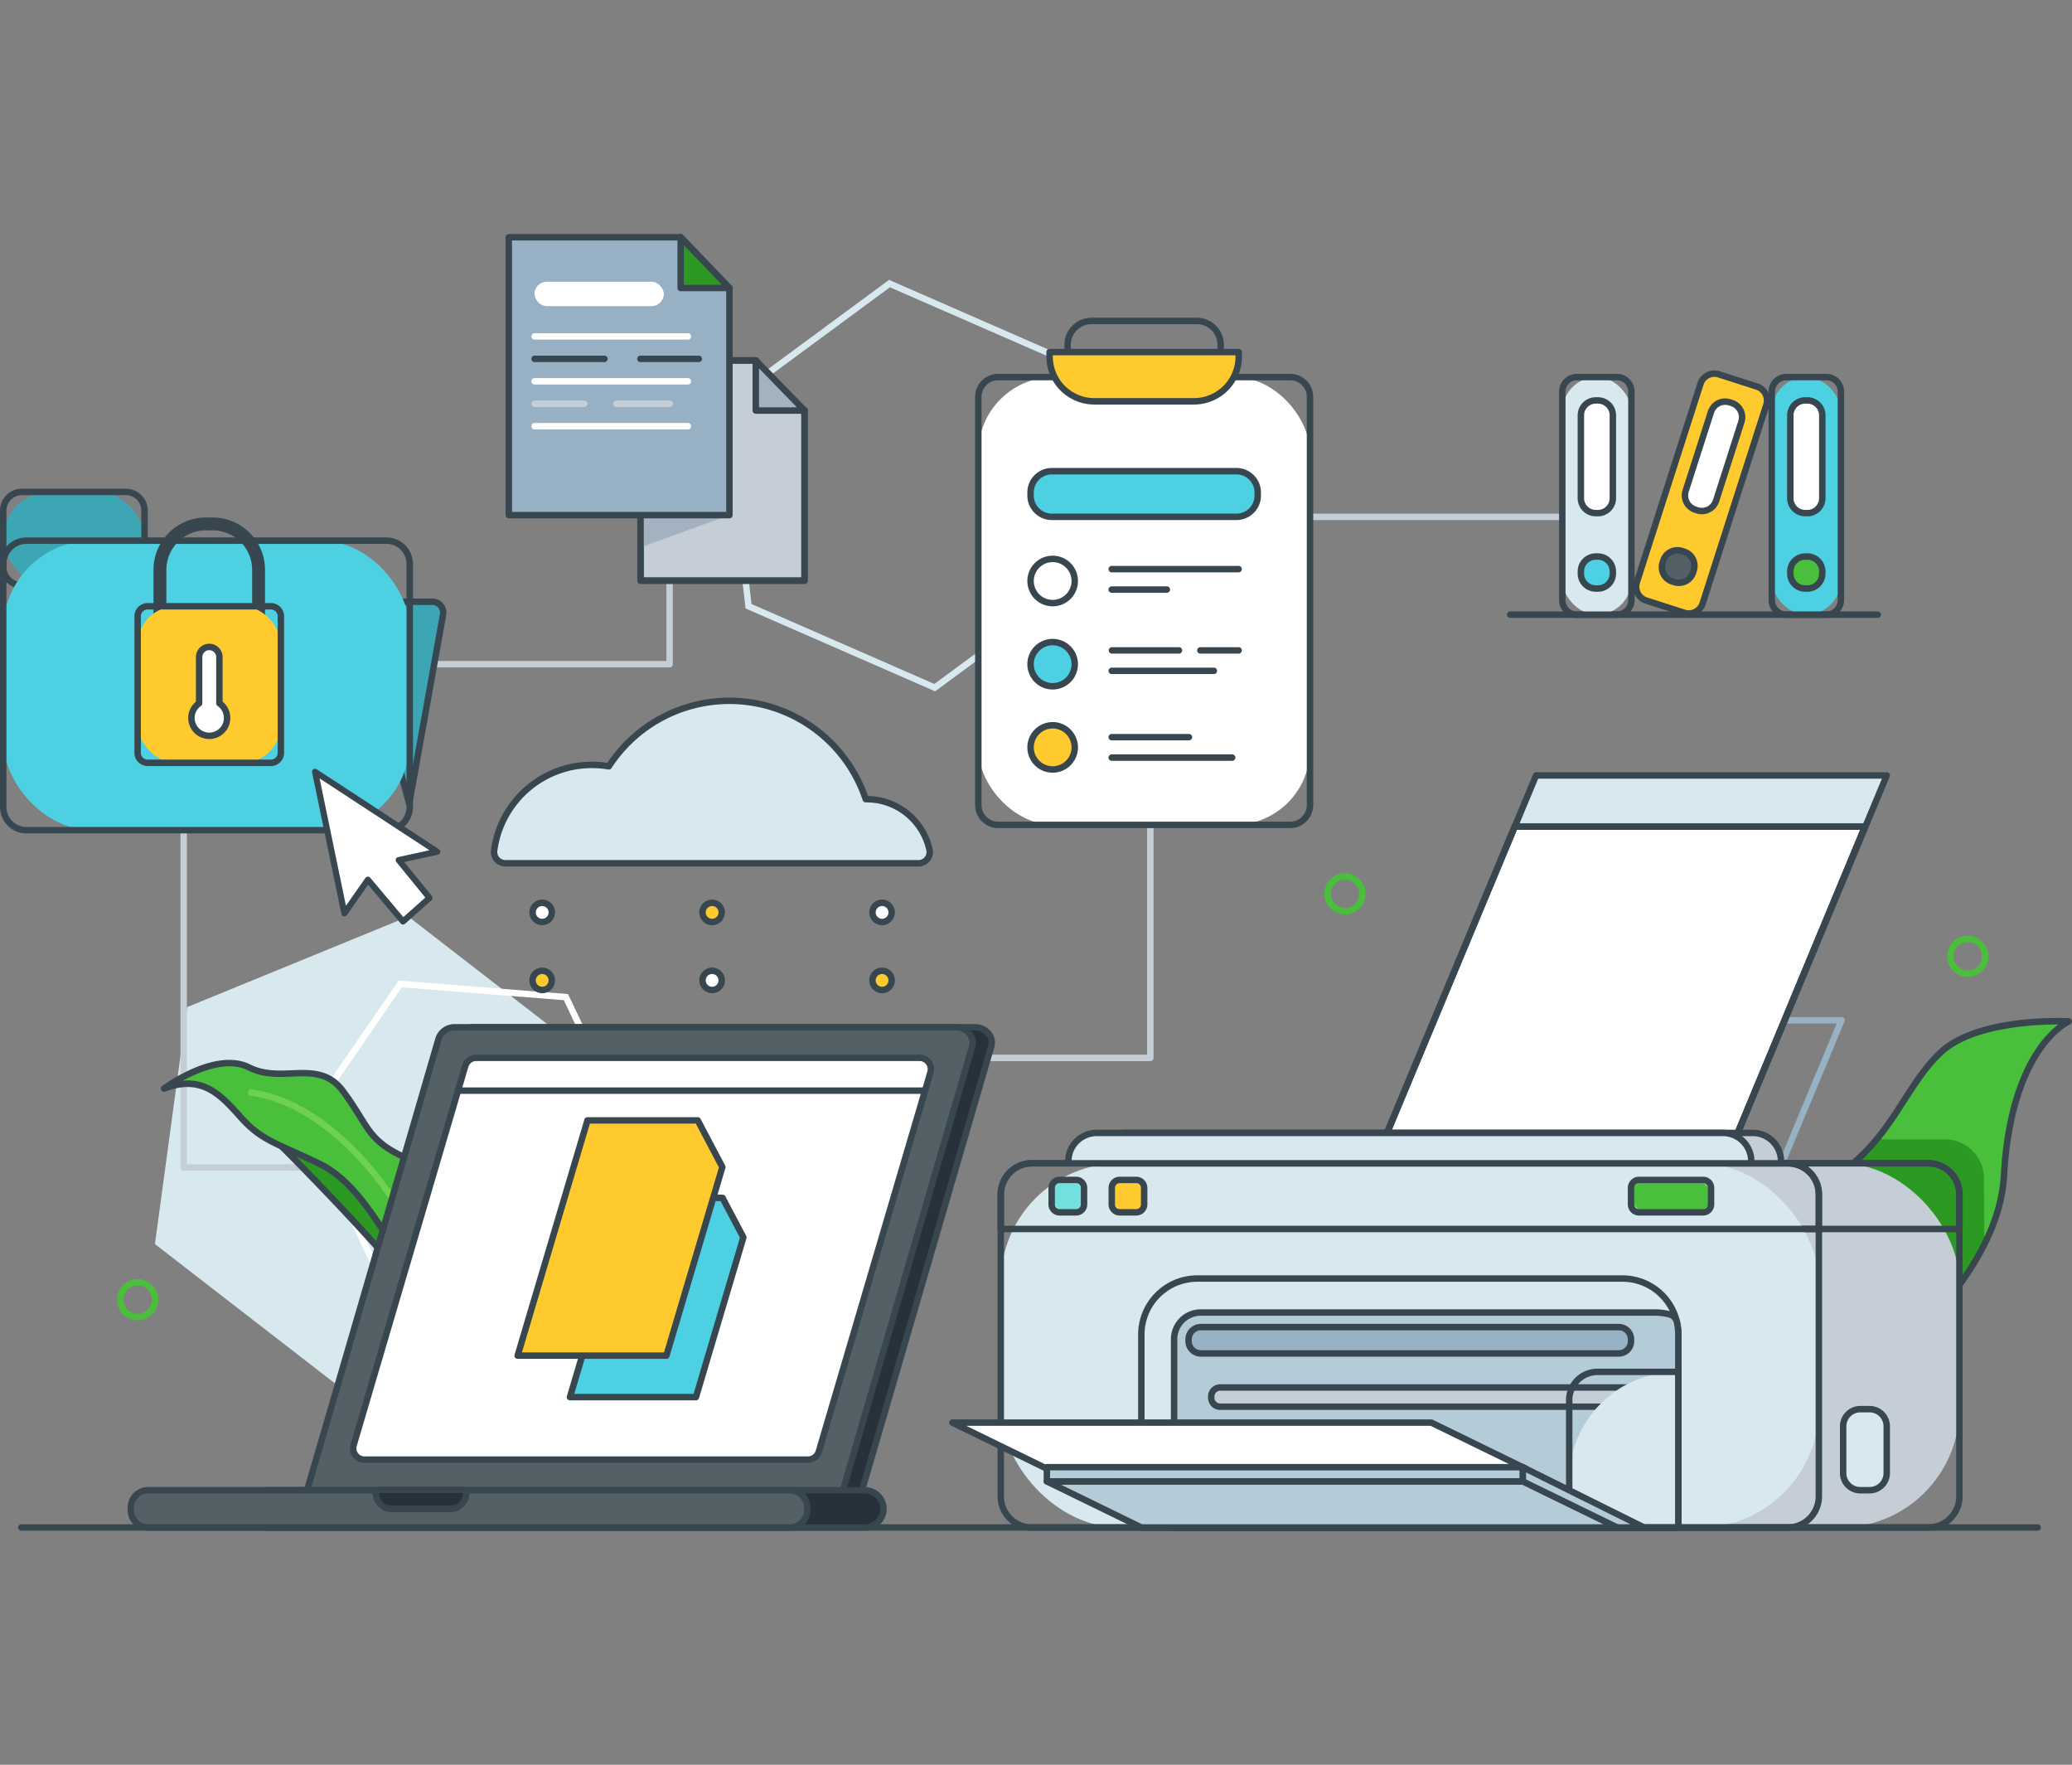 <svg xmlns="http://www.w3.org/2000/svg" xmlns:xlink="http://www.w3.org/1999/xlink" width="505" height="430" viewBox="0 0 505 430">
  <rect x="0" y="0" width="505" height="430" fill="#808080" stroke="none"/>
  <defs>
    <clipPath id="clip-path">
      <rect id="Rectángulo_303615" data-name="Rectángulo 303615" width="505" height="430" transform="translate(810 4896)" fill="none" stroke="#707070" stroke-width="1"/>
    </clipPath>
  </defs>
  <g id="Grupo_215614" data-name="Grupo 215614" transform="translate(-810 -5030.501)">
    <g id="Enmascarar_grupo_75" data-name="Enmascarar grupo 75" transform="translate(0 134.501)" clip-path="url(#clip-path)">
      <g id="Grupo_210885" data-name="Grupo 210885" transform="translate(916 1693.03)">
        <g id="Grupo_210884" data-name="Grupo 210884" transform="translate(-106 3260)">
          <g id="Grupo_210764" data-name="Grupo 210764" transform="translate(99.085 83.664)">
            <path id="Trazado_222674" data-name="Trazado 222674" d="M727.461,552.4H664.127a.785.785,0,1,1,0-1.569h62.55V531.26a.785.785,0,1,1,1.569,0v20.359A.785.785,0,0,1,727.461,552.4Z" transform="translate(-663.342 -530.475)" fill="#c5ced6"/>
          </g>
          <g id="Grupo_210766" data-name="Grupo 210766" transform="translate(37.765 166.293)">
            <path id="Trazado_222675" data-name="Trazado 222675" d="M536.678,882.1,490.6,846.451l-53.91,22.077-7.836,57.726L474.932,961.9l53.91-22.077Z" transform="translate(-428.858 -846.451)" fill="#d8e8ef"/>
            <g id="Grupo_210765" data-name="Grupo 210765" transform="translate(35.909 15.606)">
              <path id="Trazado_222676" data-name="Trazado 222676" d="M625.254,980.91l-41.282-3.281-17.8-37.392,23.483-34.111,41.282,3.281,17.8,37.392ZM585,976.136l39.476,3.138,22.455-32.618L629.91,910.9l-39.476-3.138L567.979,940.38Z" transform="translate(-566.173 -906.126)" fill="#fff"/>
            </g>
          </g>
          <g id="Grupo_210767" data-name="Grupo 210767" transform="translate(176.086 11.167)">
            <path id="Trazado_222677" data-name="Trazado 222677" d="M1009.628,353.5l-46.22-20.2-5.615-50.128,40.6-29.926,46.22,20.2.051.45,5.564,49.678-.364.269Zm-44.761-21.276,44.559,19.476,39.147-28.852-5.413-48.328L998.6,255.048,959.454,283.9Z" transform="translate(-957.794 -253.248)" fill="#d8e8ef"/>
          </g>
          <path id="Trazado_222678" data-name="Trazado 222678" d="M1990.8,944.053s-10.731,4.662-14.6,26.8a91.91,91.91,0,0,0-1.2,10.82,35.981,35.981,0,0,1-1.084,6.942,48.571,48.571,0,0,1-3.693,9.739,79.636,79.636,0,0,1-11.267,16.384,111.056,111.056,0,0,1-13.7,13.19c-8.09,6.476-37.288-12.781-32.444-22.264,0,0,3.485-13.2,19.1-22.508a45.623,45.623,0,0,0,12.047-10.365l.005-.005c6.077-7.335,9.318-15.19,15.513-21.082C1968.776,942.846,1990.8,944.053,1990.8,944.053Z" transform="translate(-1486.58 -752.195)" fill="#49bf3c"/>
          <path id="Trazado_222679" data-name="Trazado 222679" d="M2030.514,1079.637a79.626,79.626,0,0,1-11.267,16.384c-10.531-4.339-13.867-1.269-18.65-11.57-4.866-10.483-7.863-11.138-6.24-17.847a15.906,15.906,0,0,1,2.758-5.535,46.239,46.239,0,0,0,7.13-7l.005-.006h16.655a9.5,9.5,0,0,1,9.5,9.406C2030.447,1068.248,2030.494,1074.178,2030.514,1079.637Z" transform="translate(-1546.874 -833.481)" fill="#2c9923"/>
          <g id="Grupo_210768" data-name="Grupo 210768" transform="translate(318.498 68.116)">
            <path id="Trazado_222680" data-name="Trazado 222680" d="M1564.648,472.592H1503.16a.785.785,0,1,1,0-1.569h61.488a.785.785,0,0,1,0,1.569Z" transform="translate(-1502.375 -471.023)" fill="#c5ced6"/>
          </g>
          <g id="Grupo_210769" data-name="Grupo 210769" transform="translate(231.335 143.172)">
            <path id="Trazado_222681" data-name="Trazado 222681" d="M1218.094,816.374h-48.246a.785.785,0,1,1,0-1.569h47.461V758.818a.784.784,0,1,1,1.569,0V815.59A.784.784,0,0,1,1218.094,816.374Z" transform="translate(-1169.064 -758.034)" fill="#c5ced6"/>
          </g>
          <g id="Grupo_210770" data-name="Grupo 210770" transform="translate(424.914 191.009)">
            <path id="Trazado_222682" data-name="Trazado 222682" d="M1938.621,1027.778a21.665,21.665,0,0,1-6.837-1.348,47.9,47.9,0,0,1-13.841-7.918c-6.99-5.7-10-11.438-8.059-15.375.348-1.241,4.191-13.811,19.432-22.9,9.523-5.679,14.09-12.782,18.506-19.651,2.733-4.251,5.314-8.265,8.919-11.7,9.445-8.986,31-7.913,31.911-7.863a.785.785,0,0,1,.27,1.5c-.031.014-3.437,1.566-7.008,6.847-3.315,4.9-7.45,14.1-8.321,30.092-1.235,22.679-25.238,42.985-30.037,46.826A7.741,7.741,0,0,1,1938.621,1027.778Zm47.4-85.233c-6.007,0-21.083.715-28.2,7.482-3.468,3.3-6,7.238-8.681,11.407-4.515,7.021-9.183,14.282-19.023,20.15-15.163,9.043-18.707,21.907-18.741,22.035a.767.767,0,0,1-.06.157c-1.626,3.183,1.292,8.364,7.616,13.52,7.979,6.506,19.382,11.183,23.641,7.775,4.707-3.767,28.252-23.674,29.451-45.686.9-16.451,5.214-25.949,8.678-31.02A25.546,25.546,0,0,1,1986.019,942.545Zm-75.4,60.874h0Z" transform="translate(-1909.308 -940.964)" fill="#38464f"/>
          </g>
          <g id="Grupo_210771" data-name="Grupo 210771" transform="translate(78.163 192.492)">
            <path id="Trazado_222683" data-name="Trazado 222683" d="M716.94,1064.351h-130.6l32.589-111.924a4.1,4.1,0,0,1,4.007-2.794H744.966c2.717,0,4.7,2.327,4.007,4.7Z" transform="translate(-585.555 -948.849)" fill="#26313a"/>
            <path id="Trazado_222684" data-name="Trazado 222684" d="M714.724,1062.92h-130.6a.785.785,0,0,1-.753-1L615.96,949.992a4.885,4.885,0,0,1,4.76-3.359H742.75a5.065,5.065,0,0,1,4.057,1.959,4.229,4.229,0,0,1,.7,3.749l-32.033,110.014A.785.785,0,0,1,714.724,1062.92Zm-129.555-1.569H714.136L746,951.9a2.64,2.64,0,0,0-.451-2.368,3.491,3.491,0,0,0-2.8-1.332H620.72a3.313,3.313,0,0,0-3.254,2.229Z" transform="translate(-583.339 -946.633)" fill="#38464f"/>
          </g>
          <g id="Grupo_210772" data-name="Grupo 210772" transform="translate(384.442 190.781)">
            <path id="Trazado_222685" data-name="Trazado 222685" d="M1797.73,992.515h-42.4a.784.784,0,0,1-.724-1.086l21.2-50.856a.784.784,0,0,1,.724-.482h42.4a.784.784,0,0,1,.724,1.086l-21.2,50.856A.784.784,0,0,1,1797.73,992.515Zm-41.226-1.569h40.7l20.548-49.287h-40.7Z" transform="translate(-1754.543 -940.09)" fill="#97b2c4"/>
          </g>
          <g id="Grupo_210773" data-name="Grupo 210773" transform="translate(330.865 131.131)">
            <path id="Trazado_222686" data-name="Trazado 222686" d="M1638.131,817.492h-85.464l42.732-102.5h85.464Z" transform="translate(-1551.882 -714.206)" fill="#d8e8ef"/>
            <path id="Trazado_222687" data-name="Trazado 222687" d="M1635.915,816.061h-85.464a.785.785,0,0,1-.724-1.086l42.732-102.5a.784.784,0,0,1,.724-.483h85.464a.784.784,0,0,1,.724,1.087l-42.732,102.5A.784.784,0,0,1,1635.915,816.061Zm-84.287-1.569h83.764l42.078-100.933h-83.765Z" transform="translate(-1549.667 -711.99)" fill="#38464f"/>
          </g>
          <g id="Grupo_210774" data-name="Grupo 210774" transform="translate(327.798 190.781)">
            <path id="Trazado_222688" data-name="Trazado 222688" d="M1581.125,992.515h-42.4a.784.784,0,0,1-.724-1.086l21.2-50.856a.784.784,0,0,1,.724-.482h42.4a.784.784,0,0,1,.724,1.086l-21.2,50.856A.784.784,0,0,1,1581.125,992.515Zm-41.226-1.569h40.7l20.547-49.287h-40.7Z" transform="translate(-1537.937 -940.09)" fill="#38464f"/>
          </g>
          <g id="Grupo_210775" data-name="Grupo 210775" transform="translate(330.865 143.603)">
            <path id="Trazado_222689" data-name="Trazado 222689" d="M1675.552,762.681l-37.42,90.03h-85.464l6.42-15.4,5.535-13.283,0,0,25.575-61.347Z" transform="translate(-1551.883 -761.897)" fill="#fff"/>
            <path id="Trazado_222690" data-name="Trazado 222690" d="M1635.917,851.28h-85.464a.785.785,0,0,1-.724-1.086l11.954-28.681.02-.044,25.558-61.305a.784.784,0,0,1,.724-.483h85.352a.785.785,0,0,1,.725,1.086l-37.42,90.03A.785.785,0,0,1,1635.917,851.28Zm-84.287-1.569h83.763l36.768-88.461h-83.653l-25.374,60.864c-.006.015-.013.03-.02.044Z" transform="translate(-1549.668 -759.681)" fill="#38464f"/>
          </g>
          <g id="Grupo_210776" data-name="Grupo 210776" transform="translate(330.865 143.603)">
            <path id="Trazado_222691" data-name="Trazado 222691" d="M1635.917,851.28h-85.464a.785.785,0,0,1-.724-1.086l11.954-28.681.02-.044,25.558-61.305a.784.784,0,0,1,.724-.483h85.352a.785.785,0,0,1,.725,1.086l-37.42,90.03A.785.785,0,0,1,1635.917,851.28Zm-84.287-1.569h83.763l36.768-88.461h-83.653l-25.374,60.864c-.006.015-.013.03-.02.044Z" transform="translate(-1549.668 -759.681)" fill="#38464f"/>
          </g>
          <rect id="Rectángulo_295924" data-name="Rectángulo 295924" width="199.387" height="88.741" rx="28.995" transform="translate(278.175 226.414)" fill="#c5ced6"/>
          <g id="Grupo_210777" data-name="Grupo 210777" transform="translate(277.39 225.63)">
            <path id="Trazado_222692" data-name="Trazado 222692" d="M1537.77,1163.661H1353.547a8.376,8.376,0,0,1-8.367-8.367v-73.577a8.376,8.376,0,0,1,8.367-8.367H1537.77a8.376,8.376,0,0,1,8.367,8.367v73.577A8.376,8.376,0,0,1,1537.77,1163.661Zm-184.223-88.741a6.805,6.805,0,0,0-6.8,6.8v73.577a6.805,6.805,0,0,0,6.8,6.8H1537.77a6.805,6.805,0,0,0,6.8-6.8v-73.577a6.805,6.805,0,0,0-6.8-6.8Z" transform="translate(-1345.18 -1073.351)" fill="#38464f"/>
          </g>
          <g id="Grupo_210778" data-name="Grupo 210778" transform="translate(295.271 225.63)">
            <path id="Trazado_222693" data-name="Trazado 222693" d="M1595.846,1090.927H1414.339a.784.784,0,0,1-.785-.785v-8.424a8.376,8.376,0,0,1,8.367-8.367h166.343a8.376,8.376,0,0,1,8.367,8.367v8.424A.784.784,0,0,1,1595.846,1090.927Zm-180.723-1.569h179.938v-7.64a6.805,6.805,0,0,0-6.8-6.8H1421.921a6.806,6.806,0,0,0-6.8,6.8Z" transform="translate(-1413.554 -1073.351)" fill="#38464f"/>
          </g>
          <rect id="Rectángulo_295925" data-name="Rectángulo 295925" width="199.387" height="88.741" rx="28.995" transform="translate(243.914 226.414)" fill="#d8e8ef"/>
          <g id="Grupo_210780" data-name="Grupo 210780" transform="translate(277.39 253.712)">
            <path id="Trazado_222694" data-name="Trazado 222694" d="M1479.045,1197.359V1244.4H1348.18v-47.039a13.619,13.619,0,0,1,13.62-13.62h103.625a13.611,13.611,0,0,1,13.62,13.62Z" transform="translate(-1347.395 -1182.954)" fill="#d8e8ef"/>
            <g id="Grupo_210779" data-name="Grupo 210779">
              <path id="Trazado_222695" data-name="Trazado 222695" d="M1476.83,1242.966H1345.965a.784.784,0,0,1-.785-.785v-47.039a14.421,14.421,0,0,1,14.4-14.4H1463.21a14.4,14.4,0,0,1,14.4,14.4v47.039A.784.784,0,0,1,1476.83,1242.966Zm-130.081-1.569h129.3v-46.254a12.827,12.827,0,0,0-12.836-12.835H1359.585a12.85,12.85,0,0,0-12.836,12.835Z" transform="translate(-1345.18 -1180.738)" fill="#38464f"/>
            </g>
          </g>
          <g id="Grupo_210781" data-name="Grupo 210781" transform="translate(243.129 225.63)">
            <path id="Trazado_222696" data-name="Trazado 222696" d="M1406.756,1163.661H1222.534a8.376,8.376,0,0,1-8.367-8.367v-73.577a8.376,8.376,0,0,1,8.367-8.367h184.223a8.376,8.376,0,0,1,8.367,8.367v73.577A8.376,8.376,0,0,1,1406.756,1163.661Zm-184.223-88.741a6.806,6.806,0,0,0-6.8,6.8v73.577a6.805,6.805,0,0,0,6.8,6.8h184.223a6.805,6.805,0,0,0,6.8-6.8v-73.577a6.805,6.805,0,0,0-6.8-6.8Z" transform="translate(-1214.167 -1073.351)" fill="#38464f"/>
          </g>
          <g id="Grupo_210783" data-name="Grupo 210783" transform="translate(285.377 261.994)">
            <path id="Trazado_222697" data-name="Trazado 222697" d="M1501.6,1220.746v47.039H1378.721v-45.893a6.485,6.485,0,0,1,6.484-6.485h110.761C1503.191,1215.407,1501.6,1219.193,1501.6,1220.746Z" transform="translate(-1377.936 -1214.622)" fill="#b4cbd8"/>
            <g id="Grupo_210782" data-name="Grupo 210782">
              <path id="Trazado_222698" data-name="Trazado 222698" d="M1501.6,1220.746v47.039H1378.721v-45.893a6.485,6.485,0,0,1,6.484-6.485h110.761a13.614,13.614,0,0,1,3.536.464,2.46,2.46,0,0,1,1.753,1.818A13.627,13.627,0,0,1,1501.6,1220.746Z" transform="translate(-1377.936 -1214.622)" fill="#b4cbd8"/>
              <path id="Trazado_222699" data-name="Trazado 222699" d="M1499.384,1266.353H1376.505a.784.784,0,0,1-.785-.784v-45.892a7.277,7.277,0,0,1,7.269-7.269h110.761a14.421,14.421,0,0,1,3.74.49,3.228,3.228,0,0,1,2.314,2.4,14.431,14.431,0,0,1,.364,3.232v47.039A.784.784,0,0,1,1499.384,1266.353Zm-122.094-1.569H1498.6V1218.53a12.842,12.842,0,0,0-.325-2.88,1.684,1.684,0,0,0-1.191-1.237,12.857,12.857,0,0,0-3.333-.437H1382.99a5.707,5.707,0,0,0-5.7,5.7Z" transform="translate(-1375.721 -1212.407)" fill="#38464f"/>
            </g>
          </g>
          <rect id="Rectángulo_295926" data-name="Rectángulo 295926" width="107.838" height="6.428" rx="3.214" transform="translate(289.689 266.323)" fill="#97b2c4"/>
          <g id="Grupo_210785" data-name="Grupo 210785" transform="translate(294.427 280.262)">
            <rect id="Rectángulo_295927" data-name="Rectángulo 295927" width="106.902" height="4.68" rx="2.34" transform="translate(0.785 0.784)" fill="#c5ced6"/>
            <g id="Grupo_210784" data-name="Grupo 210784">
              <path id="Trazado_222700" data-name="Trazado 222700" d="M1515.835,1288.512H1413.292a2.967,2.967,0,0,1-2.964-2.964v-.322a2.967,2.967,0,0,1,2.964-2.964h102.543a2.967,2.967,0,0,1,2.964,2.964v.322A2.967,2.967,0,0,1,1515.835,1288.512Zm-102.543-4.68a1.4,1.4,0,0,0-1.395,1.395v.322a1.4,1.4,0,0,0,1.395,1.395h102.543a1.4,1.4,0,0,0,1.395-1.395v-.322a1.4,1.4,0,0,0-1.395-1.395Z" transform="translate(-1410.328 -1282.263)" fill="#38464f"/>
            </g>
          </g>
          <g id="Grupo_210786" data-name="Grupo 210786" transform="translate(381.671 276.459)">
            <path id="Rectángulo_295928" data-name="Rectángulo 295928" d="M26.333,0h.252a0,0,0,0,1,0,0V37.912a0,0,0,0,1,0,0H0a0,0,0,0,1,0,0V26.333A26.333,26.333,0,0,1,26.333,0Z" transform="translate(0.784 0.784)" fill="#d8e8ef"/>
            <path id="Trazado_222701" data-name="Trazado 222701" d="M1771.316,1307.2h-26.585a.784.784,0,0,1-.785-.784v-31.025a7.68,7.68,0,0,1,7.671-7.671h19.7a.784.784,0,0,1,.785.785v37.912A.784.784,0,0,1,1771.316,1307.2Zm-25.8-1.569h25.016v-36.343h-18.914a6.109,6.109,0,0,0-6.1,6.1Z" transform="translate(-1743.947 -1267.723)" fill="#38464f"/>
          </g>
          <g id="Grupo_210787" data-name="Grupo 210787" transform="translate(448.438 285.539)">
            <rect id="Rectángulo_295929" data-name="Rectángulo 295929" width="10.623" height="19.752" rx="5.312" transform="translate(0.784 0.785)" fill="#d8e8ef"/>
            <path id="Trazado_222702" data-name="Trazado 222702" d="M2006.5,1323.766h-2.277a4.963,4.963,0,0,1-4.957-4.958V1307.4a4.963,4.963,0,0,1,4.957-4.958h2.277a4.963,4.963,0,0,1,4.957,4.958v11.406A4.963,4.963,0,0,1,2006.5,1323.766Zm-2.277-19.752a3.392,3.392,0,0,0-3.388,3.388v11.406a3.392,3.392,0,0,0,3.388,3.389h2.277a3.392,3.392,0,0,0,3.388-3.389V1307.4a3.392,3.392,0,0,0-3.388-3.388Z" transform="translate(-1999.265 -1302.445)" fill="#38464f"/>
          </g>
          <g id="Grupo_210788" data-name="Grupo 210788" transform="translate(43.991 143.603)">
            <path id="Trazado_222703" data-name="Trazado 222703" d="M510.689,844.3H453.449a.785.785,0,0,1-.785-.785V760.466a.785.785,0,1,1,1.569,0V842.73h56.455a.785.785,0,0,1,0,1.569Z" transform="translate(-452.665 -759.681)" fill="#c5ced6"/>
          </g>
          <g id="Grupo_210793" data-name="Grupo 210793" transform="translate(39.2 201.211)">
            <g id="Grupo_210791" data-name="Grupo 210791">
              <path id="Trazado_222704" data-name="Trazado 222704" d="M530.8,1044.581s19.168,18.714,33.372,35.413,29.847,27.259,31.559,34.024.911-1.813.911-1.813l-1.018-6.339-2.589-5.992s-3.133-8.985-5.33-10.567-5.574-8.179-14.827-15.458-30.717-24.994-32.148-25.714S530.8,1044.581,530.8,1044.581Z" transform="translate(-505.579 -1027.686)" fill="#2c9923"/>
              <g id="Grupo_210789" data-name="Grupo 210789" transform="translate(24.44 16.11)">
                <path id="Trazado_222705" data-name="Trazado 222705" d="M594.4,1115.191c-.758,0-1.072-.94-1.643-3.2-.892-3.526-6.163-8.482-12.836-14.757a234.884,234.884,0,0,1-18.561-18.952c-14.017-16.478-33.131-35.173-33.323-35.359a.785.785,0,0,1,.8-1.306c.349.117,8.568,2.861,10.033,3.6.868.436,6.921,5.33,16.725,13.279,5.758,4.668,11.712,9.5,15.556,12.519a68.384,68.384,0,0,1,12.1,12.379,18.983,18.983,0,0,0,2.7,3.059c2.31,1.663,5.231,9.854,5.6,10.919l2.578,5.967a.778.778,0,0,1,.054.187l1.018,6.339c0,.017.005.034.007.052,0,.045.1,1.116.158,2.216.09,1.841.1,2.891-.783,3.042A1.08,1.08,0,0,1,594.4,1115.191Zm-62.842-70.99c5.62,5.593,19.9,20.019,31,33.069A233.6,233.6,0,0,0,581,1096.095c6.129,5.764,10.8,10.152,12.621,13.792l-.966-6.016-2.55-5.9c-.008-.017-.015-.035-.021-.053-1.18-3.384-3.595-9.143-5.048-10.189a18.869,18.869,0,0,1-3.014-3.361,66.984,66.984,0,0,0-11.84-12.117c-3.854-3.031-9.812-7.862-15.575-12.534-7.322-5.937-15.621-12.665-16.442-13.1C537.4,1046.234,534.245,1045.122,531.559,1044.2Z" transform="translate(-527.803 -1041.581)" fill="#38464f"/>
              </g>
              <path id="Trazado_222706" data-name="Trazado 222706" d="M527.073,1082.343s-2.362-13.858-1.88-16.245,3.45-5.439-2.083-10.131-.458-10.51-9.333-15.686-12.224-2.794-17.563-8.823-10.76-19.033-21.165-24.021-13.938-5.568-18.991-11.214-9.534-10.528-18.713-7.01c0,0,12.512-9.286,20.721-5.163s16.86-2.294,22.864,5.743,5.821,11.554,13.838,15.582,10.544,14.156,17.5,24.584S532.933,1065.444,527.073,1082.343Z" transform="translate(-436.561 -982.205)" fill="#49bf3c"/>
              <g id="Grupo_210790" data-name="Grupo 210790">
                <path id="Trazado_222707" data-name="Trazado 222707" d="M524.858,1080.9l-.065,0a.785.785,0,0,1-.709-.65c-.244-1.433-2.372-14.073-1.876-16.532a10.235,10.235,0,0,1,.525-1.616c.824-2.139,1.676-4.351-2.346-7.761-2.619-2.222-3.059-4.686-3.484-7.07-.531-2.979-1.032-5.792-5.737-8.536a35.687,35.687,0,0,0-8.824-3.685c-3.209-.948-5.743-1.7-8.93-5.3a65.972,65.972,0,0,1-5.118-7.132c-4.109-6.248-8.765-13.33-15.8-16.7-2.392-1.147-4.41-2.055-6.19-2.857-6.025-2.712-9.048-4.074-13.047-8.541-4.877-5.45-9.089-10.157-17.847-6.8a.785.785,0,0,1-.748-1.363c.527-.391,13-9.525,21.541-5.233,3.292,1.654,6.722,1.516,10.039,1.383,4.616-.185,9.39-.376,13.1,4.591,1.823,2.44,3.065,4.442,4.162,6.208,2.486,4.006,3.987,6.424,9.4,9.143,5.61,2.818,8.6,8.441,12.072,14.952a112.62,112.62,0,0,0,5.727,9.9c3.658,5.485,21.57,33.822,14.894,53.076A.785.785,0,0,1,524.858,1080.9Zm-.4-18.919c-.085.238-.173.465-.256.681a9.17,9.17,0,0,0-.451,1.363c-.265,1.311.491,7.157,1.285,12.269A38.717,38.717,0,0,0,524.454,1061.979ZM440.918,985c5.931,0,9.638,4.143,13.51,8.47,3.776,4.22,6.7,5.535,12.521,8.157,1.789.805,3.816,1.718,6.225,2.873,7.426,3.56,12.419,11.153,16.43,17.254a64.982,64.982,0,0,0,4.982,6.953c2.889,3.262,5.117,3.921,8.2,4.832a37.509,37.509,0,0,1,9.17,3.833c5.332,3.11,5.948,6.567,6.492,9.617.411,2.3.765,4.292,2.954,6.149q.46.391.85.771a112.81,112.81,0,0,0-12.853-25.744,113.953,113.953,0,0,1-5.807-10.03c-3.342-6.275-6.228-11.693-11.392-14.287-5.809-2.918-7.488-5.623-10.03-9.718-1.08-1.739-2.3-3.711-4.085-6.1-3.217-4.306-7.186-4.147-11.781-3.962-3.517.141-7.152.287-10.807-1.549-4.876-2.45-11.536.229-15.779,2.533Q440.334,985,440.918,985Z" transform="translate(-434.346 -979.976)" fill="#38464f"/>
              </g>
            </g>
            <g id="Grupo_210792" data-name="Grupo 210792" transform="translate(21.201 7.184)">
              <path id="Trazado_222708" data-name="Trazado 222708" d="M551.567,1036.262a.784.784,0,0,1-.676-.384,76.191,76.191,0,0,0-9.747-12.414c-5.589-5.783-14.471-12.985-25.05-14.454a.785.785,0,0,1,.216-1.554c11.035,1.532,20.223,8.972,25.988,14.944a77.84,77.84,0,0,1,9.943,12.678.784.784,0,0,1-.674,1.185Z" transform="translate(-515.417 -1007.448)" fill="#6fd154"/>
            </g>
          </g>
          <g id="Grupo_210794" data-name="Grupo 210794" transform="translate(322.792 155.719)">
            <path id="Trazado_222709" data-name="Trazado 222709" d="M1523.817,816.057a5.021,5.021,0,1,1,5.021-5.021A5.027,5.027,0,0,1,1523.817,816.057Zm0-8.474a3.452,3.452,0,1,0,3.452,3.452A3.456,3.456,0,0,0,1523.817,807.583Z" transform="translate(-1518.796 -806.014)" fill="#49bf3c"/>
          </g>
          <g id="Grupo_210795" data-name="Grupo 210795" transform="translate(28.528 254.621)">
            <path id="Trazado_222710" data-name="Trazado 222710" d="M398.557,1194.255a5.021,5.021,0,1,1,5.021-5.021A5.027,5.027,0,0,1,398.557,1194.255Zm0-8.474a3.452,3.452,0,1,0,3.452,3.452A3.456,3.456,0,0,0,398.557,1185.781Z" transform="translate(-393.536 -1184.212)" fill="#49bf3c"/>
          </g>
          <g id="Grupo_210796" data-name="Grupo 210796" transform="translate(474.581 170.971)">
            <path id="Trazado_222711" data-name="Trazado 222711" d="M2104.258,874.379a5.021,5.021,0,1,1,5.021-5.021A5.027,5.027,0,0,1,2104.258,874.379Zm0-8.473a3.452,3.452,0,1,0,3.452,3.452A3.456,3.456,0,0,0,2104.258,865.906Z" transform="translate(-2099.236 -864.337)" fill="#49bf3c"/>
          </g>
          <g id="Grupo_210797" data-name="Grupo 210797" transform="translate(4.426 314.371)">
            <path id="Trazado_222712" data-name="Trazado 222712" d="M793.564,1414.265H302.154a.784.784,0,1,1,0-1.569H793.564a.784.784,0,1,1,0,1.569Z" transform="translate(-301.369 -1412.696)" fill="#38464f"/>
          </g>
          <g id="Grupo_210798" data-name="Grupo 210798" transform="translate(370.344 299.674)">
            <path id="Trazado_222713" data-name="Trazado 222713" d="M1703.634,1359.5l29.581,14.7h-8.8l-20.781-10.952Z" transform="translate(-1702.849 -1358.712)" fill="#b4cbd8"/>
            <path id="Trazado_222714" data-name="Trazado 222714" d="M1731,1372.762h-8.8a.786.786,0,0,1-.366-.09l-20.781-10.952a.785.785,0,0,1-.419-.694v-3.744a.785.785,0,0,1,1.134-.7l29.58,14.7a.785.785,0,0,1-.349,1.487Zm-8.605-1.569h5.263l-25.454-12.646v2Z" transform="translate(-1700.634 -1356.496)" fill="#38464f"/>
          </g>
          <g id="Grupo_210799" data-name="Grupo 210799" transform="translate(243.129 225.63)">
            <path id="Trazado_222715" data-name="Trazado 222715" d="M1414.339,1090.927H1214.952a.784.784,0,0,1-.785-.785v-8.424a8.376,8.376,0,0,1,8.367-8.367h184.223a8.376,8.376,0,0,1,8.367,8.367v8.424A.784.784,0,0,1,1414.339,1090.927Zm-198.6-1.569h197.818v-7.64a6.805,6.805,0,0,0-6.8-6.8H1222.534a6.806,6.806,0,0,0-6.8,6.8Z" transform="translate(-1214.167 -1073.351)" fill="#38464f"/>
          </g>
          <g id="Grupo_210800" data-name="Grupo 210800" transform="translate(254.362 303.138)">
            <path id="Trazado_222716" data-name="Trazado 222716" d="M1399.131,1383.974l-23.028-11.233H1260.122l23.028,11.233Z" transform="translate(-1259.337 -1371.957)" fill="#b4cbd8"/>
            <path id="Trazado_222717" data-name="Trazado 222717" d="M1396.915,1382.543H1280.934a.784.784,0,0,1-.344-.079l-23.028-11.233a.785.785,0,0,1,.344-1.49h115.982a.781.781,0,0,1,.344.08l23.028,11.233a.784.784,0,0,1-.344,1.489Zm-115.8-1.569h112.4l-19.811-9.664H1261.3Z" transform="translate(-1257.121 -1369.741)" fill="#38464f"/>
          </g>
          <g id="Grupo_210801" data-name="Grupo 210801" transform="translate(231.334 288.816)">
            <path id="Trazado_222718" data-name="Trazado 222718" d="M1311.822,1329.207l-23.028-11.233H1172.063l23.028,11.233Z" transform="translate(-1171.279 -1317.189)" fill="#fff"/>
            <path id="Trazado_222719" data-name="Trazado 222719" d="M1309.606,1327.776H1192.875a.784.784,0,0,1-.344-.079l-23.028-11.233a.784.784,0,0,1,.344-1.49h116.731a.782.782,0,0,1,.344.079l23.028,11.233a.785.785,0,0,1-.344,1.49Zm-116.549-1.569h113.152l-19.811-9.664H1173.245Z" transform="translate(-1169.063 -1314.974)" fill="#38464f"/>
          </g>
          <g id="Grupo_210802" data-name="Grupo 210802" transform="translate(254.362 299.674)">
            <rect id="Rectángulo_295930" data-name="Rectángulo 295930" width="115.982" height="3.464" transform="translate(0.785 0.784)" fill="#b4cbd8"/>
            <path id="Trazado_222720" data-name="Trazado 222720" d="M1373.887,1361.53H1257.906a.784.784,0,0,1-.784-.785v-3.464a.784.784,0,0,1,.784-.784h115.982a.784.784,0,0,1,.785.784v3.464A.785.785,0,0,1,1373.887,1361.53Zm-115.2-1.569H1373.1v-1.894H1258.69Z" transform="translate(-1257.121 -1356.497)" fill="#38464f"/>
          </g>
          <g id="Grupo_210803" data-name="Grupo 210803" transform="translate(255.532 229.686)">
            <rect id="Rectángulo_295931" data-name="Rectángulo 295931" width="7.894" height="7.894" rx="3.947" transform="translate(0.785 0.785)" fill="#73e0e0"/>
            <path id="Trazado_222721" data-name="Trazado 222721" d="M1268.335,1098.325h-4.015a2.727,2.727,0,0,1-2.724-2.724v-4.016a2.727,2.727,0,0,1,2.724-2.724h4.015a2.727,2.727,0,0,1,2.724,2.724v4.016A2.727,2.727,0,0,1,1268.335,1098.325Zm-4.015-7.894a1.156,1.156,0,0,0-1.155,1.155v4.016a1.156,1.156,0,0,0,1.155,1.155h4.015a1.156,1.156,0,0,0,1.155-1.155v-4.016a1.156,1.156,0,0,0-1.155-1.155Z" transform="translate(-1261.596 -1088.862)" fill="#38464f"/>
          </g>
          <g id="Grupo_210805" data-name="Grupo 210805" transform="translate(270.182 229.686)">
            <rect id="Rectángulo_295932" data-name="Rectángulo 295932" width="7.894" height="7.894" rx="3.947" transform="translate(0.784 0.785)" fill="#feca2e"/>
            <g id="Grupo_210804" data-name="Grupo 210804">
              <path id="Trazado_222722" data-name="Trazado 222722" d="M1324.356,1098.325h-4.016a2.727,2.727,0,0,1-2.724-2.724v-4.016a2.727,2.727,0,0,1,2.724-2.724h4.016a2.727,2.727,0,0,1,2.724,2.724v4.016A2.727,2.727,0,0,1,1324.356,1098.325Zm-4.016-7.894a1.157,1.157,0,0,0-1.155,1.155v4.016a1.157,1.157,0,0,0,1.155,1.155h4.016a1.156,1.156,0,0,0,1.155-1.155v-4.016a1.156,1.156,0,0,0-1.155-1.155Z" transform="translate(-1317.617 -1088.862)" fill="#38464f"/>
            </g>
          </g>
          <g id="Grupo_210806" data-name="Grupo 210806" transform="translate(396.742 229.686)">
            <rect id="Rectángulo_295933" data-name="Rectángulo 295933" width="19.502" height="7.894" rx="3.947" transform="translate(0.785 0.785)" fill="#49bf3c"/>
            <path id="Trazado_222723" data-name="Trazado 222723" d="M1819.925,1098.325H1804.3a2.727,2.727,0,0,1-2.724-2.724v-4.016a2.727,2.727,0,0,1,2.724-2.724h15.623a2.727,2.727,0,0,1,2.724,2.724v4.016A2.727,2.727,0,0,1,1819.925,1098.325Zm-15.623-7.894a1.156,1.156,0,0,0-1.155,1.155v4.016a1.156,1.156,0,0,0,1.155,1.155h15.623a1.156,1.156,0,0,0,1.155-1.155v-4.016a1.156,1.156,0,0,0-1.155-1.155Z" transform="translate(-1801.578 -1088.862)" fill="#38464f"/>
          </g>
          <path id="Rectángulo_295934" data-name="Rectángulo 295934" d="M7.4,0H159.042a7.4,7.4,0,0,1,7.4,7.4v0a0,0,0,0,1,0,0H0a0,0,0,0,1,0,0v0A7.4,7.4,0,0,1,7.4,0Z" transform="translate(267.638 219.019)" fill="#c5ced6"/>
          <g id="Grupo_210807" data-name="Grupo 210807" transform="translate(73.51 192.492)">
            <path id="Trazado_222724" data-name="Trazado 222724" d="M699.144,1064.351h-130.6l32.589-111.924a4.1,4.1,0,0,1,4.007-2.794H727.17c2.717,0,4.7,2.327,4.007,4.7Z" transform="translate(-567.759 -948.849)" fill="#536066"/>
            <path id="Trazado_222725" data-name="Trazado 222725" d="M696.929,1062.92h-130.6a.785.785,0,0,1-.753-1l32.589-111.924a4.885,4.885,0,0,1,4.76-3.359H724.954a5.066,5.066,0,0,1,4.057,1.959,4.231,4.231,0,0,1,.7,3.749l-32.033,110.014A.784.784,0,0,1,696.929,1062.92Zm-129.555-1.569H696.34L728.208,951.9a2.639,2.639,0,0,0-.451-2.368,3.49,3.49,0,0,0-2.8-1.332H602.924a3.313,3.313,0,0,0-3.254,2.229Z" transform="translate(-565.543 -946.633)" fill="#38464f"/>
          </g>
          <g id="Grupo_210808" data-name="Grupo 210808" transform="translate(89.58 305.946)">
            <path id="Trazado_222726" data-name="Trazado 222726" d="M659.092,1384.576H631.632a4.641,4.641,0,0,1-4.614-3.947l-.023-.151h36.734l-.023.15a4.668,4.668,0,0,1-4.614,3.947ZM627.3,1380.74a4.381,4.381,0,0,0,4.33,3.575h27.459a4.408,4.408,0,0,0,4.33-3.575Z" transform="translate(-626.995 -1380.478)"/>
          </g>
          <g id="Grupo_210809" data-name="Grupo 210809" transform="translate(85.293 199.943)">
            <path id="Trazado_222727" data-name="Trazado 222727" d="M724.453,1076.024H616.363a2.753,2.753,0,0,1-2.641-3.531l27.208-92.39a2.754,2.754,0,0,1,2.641-1.976h108.09a2.753,2.753,0,0,1,2.641,3.531l-27.208,92.39A2.754,2.754,0,0,1,724.453,1076.024Z" transform="translate(-612.822 -977.342)" fill="#fff"/>
            <path id="Trazado_222728" data-name="Trazado 222728" d="M722.235,1074.593H614.145a3.538,3.538,0,0,1-3.394-4.537l27.208-92.39a3.558,3.558,0,0,1,3.394-2.538h108.09a3.538,3.538,0,0,1,3.394,4.537l-27.208,92.39A3.558,3.558,0,0,1,722.235,1074.593Zm-80.882-97.9a1.98,1.98,0,0,0-1.889,1.413l-27.208,92.39a1.969,1.969,0,0,0,1.889,2.525h108.09a1.98,1.98,0,0,0,1.889-1.413l27.208-92.39a1.969,1.969,0,0,0-1.889-2.525Z" transform="translate(-610.604 -975.127)" fill="#38464f"/>
          </g>
          <g id="Grupo_210810" data-name="Grupo 210810" transform="translate(138.126 234.051)">
            <path id="Trazado_222729" data-name="Trazado 222729" d="M852.822,1108.554H830.055l-14.418,48.551h30.712l11.557-38.916Z" transform="translate(-814.852 -1107.77)" fill="#4dd0e1"/>
            <path id="Trazado_222730" data-name="Trazado 222730" d="M844.133,1155.675H813.421a.784.784,0,0,1-.752-1.008l14.418-48.551a.785.785,0,0,1,.752-.561h22.767a.785.785,0,0,1,.694.418l5.083,9.635a.785.785,0,0,1,.058.59l-11.557,38.916A.784.784,0,0,1,844.133,1155.675Zm-29.661-1.569h29.075l11.3-38.048-4.713-8.933H828.425Z" transform="translate(-812.637 -1105.555)" fill="#38464f"/>
          </g>
          <g id="Grupo_210811" data-name="Grupo 210811" transform="translate(119.633 112.953)">
            <path id="Trazado_222731" data-name="Trazado 222731" d="M838.322,669.648a15.719,15.719,0,0,0-2.542-.207c-.094,0-.187.005-.281.007a35.018,35.018,0,0,0-62.615-8,24,24,0,0,0-27.945,20.5,2.751,2.751,0,0,0,2.727,3.1H848.344a2.741,2.741,0,0,0,2.695-3.293A15.624,15.624,0,0,0,838.322,669.648Z" transform="translate(-744.132 -644.692)" fill="#d8e8ef"/>
            <path id="Trazado_222732" data-name="Trazado 222732" d="M846.13,683.619H745.453a3.536,3.536,0,0,1-3.505-3.99,24.792,24.792,0,0,1,24.542-21.544,25.076,25.076,0,0,1,3.807.29,35.8,35.8,0,0,1,63.549,8.07,16.581,16.581,0,0,1,2.39.215h0a16.486,16.486,0,0,1,13.356,12.718,3.473,3.473,0,0,1-.7,2.924A3.534,3.534,0,0,1,846.13,683.619Zm-79.64-23.966A23.219,23.219,0,0,0,743.5,679.83a1.967,1.967,0,0,0,1.949,2.22H846.13a1.972,1.972,0,0,0,1.54-.736,1.911,1.911,0,0,0,.388-1.608,14.906,14.906,0,0,0-12.076-11.5h0a15,15,0,0,0-2.416-.2c-.046,0-.092,0-.138,0l-.129,0a.774.774,0,0,1-.758-.537,34.233,34.233,0,0,0-61.212-7.823.783.783,0,0,1-.794.346A23.437,23.437,0,0,0,766.489,659.653Z" transform="translate(-741.918 -642.476)" fill="#38464f"/>
          </g>
          <g id="Grupo_210812" data-name="Grupo 210812" transform="translate(128.835 161.978)">
            <circle id="Elipse_16358" data-name="Elipse 16358" cx="2.34" cy="2.34" r="2.34" transform="translate(0 3.31) rotate(-45)" fill="#fff"/>
            <path id="Trazado_222733" data-name="Trazado 222733" d="M780.938,836.9a3.125,3.125,0,1,1,3.125-3.125A3.128,3.128,0,0,1,780.938,836.9Zm0-4.68a1.556,1.556,0,1,0,1.556,1.556A1.557,1.557,0,0,0,780.938,832.223Z" transform="translate(-777.628 -830.469)" fill="#38464f"/>
          </g>
          <g id="Grupo_210814" data-name="Grupo 210814" transform="translate(129.02 178.725)">
            <circle id="Elipse_16359" data-name="Elipse 16359" cx="2.34" cy="2.34" r="2.34" transform="translate(0.785 0.785)" fill="#feca2e"/>
            <g id="Grupo_210813" data-name="Grupo 210813">
              <path id="Trazado_222734" data-name="Trazado 222734" d="M780.938,900.24a3.125,3.125,0,1,1,3.125-3.125A3.128,3.128,0,0,1,780.938,900.24Zm0-4.681a1.556,1.556,0,1,0,1.556,1.556A1.558,1.558,0,0,0,780.938,895.559Z" transform="translate(-777.813 -893.99)" fill="#38464f"/>
            </g>
          </g>
          <g id="Grupo_210816" data-name="Grupo 210816" transform="translate(170.254 161.978)">
            <circle id="Elipse_16360" data-name="Elipse 16360" cx="2.34" cy="2.34" r="2.34" transform="translate(0 3.31) rotate(-45)" fill="#feca2e"/>
            <g id="Grupo_210815" data-name="Grupo 210815" transform="translate(0.185 0.185)">
              <path id="Trazado_222735" data-name="Trazado 222735" d="M939.326,836.9a3.125,3.125,0,1,1,3.125-3.125A3.128,3.128,0,0,1,939.326,836.9Zm0-4.68a1.556,1.556,0,1,0,1.556,1.556A1.557,1.557,0,0,0,939.326,832.223Z" transform="translate(-936.201 -830.654)" fill="#38464f"/>
            </g>
          </g>
          <g id="Grupo_210817" data-name="Grupo 210817" transform="translate(170.439 178.725)">
            <circle id="Elipse_16361" data-name="Elipse 16361" cx="2.34" cy="2.34" r="2.34" transform="translate(0.784 0.785)" fill="#fff"/>
            <path id="Trazado_222736" data-name="Trazado 222736" d="M939.326,900.24a3.125,3.125,0,1,1,3.125-3.125A3.128,3.128,0,0,1,939.326,900.24Zm0-4.681a1.556,1.556,0,1,0,1.556,1.556A1.558,1.558,0,0,0,939.326,895.559Z" transform="translate(-936.201 -893.99)" fill="#38464f"/>
          </g>
          <g id="Grupo_210818" data-name="Grupo 210818" transform="translate(211.859 162.163)">
            <circle id="Elipse_16362" data-name="Elipse 16362" cx="2.34" cy="2.34" r="2.34" transform="matrix(0.23, -0.973, 0.973, 0.23, 0.31, 4.865)" fill="#fff"/>
            <path id="Trazado_222737" data-name="Trazado 222737" d="M1097.713,836.9a3.125,3.125,0,1,1,3.125-3.125A3.128,3.128,0,0,1,1097.713,836.9Zm0-4.68a1.556,1.556,0,1,0,1.556,1.556A1.557,1.557,0,0,0,1097.713,832.223Z" transform="translate(-1094.588 -830.654)" fill="#38464f"/>
          </g>
          <g id="Grupo_210820" data-name="Grupo 210820" transform="translate(211.859 178.725)">
            <circle id="Elipse_16363" data-name="Elipse 16363" cx="2.34" cy="2.34" r="2.34" transform="translate(0.785 0.785)" fill="#feca2e"/>
            <g id="Grupo_210819" data-name="Grupo 210819">
              <path id="Trazado_222738" data-name="Trazado 222738" d="M1097.713,900.24a3.125,3.125,0,1,1,3.125-3.125A3.128,3.128,0,0,1,1097.713,900.24Zm0-4.681a1.556,1.556,0,1,0,1.556,1.556A1.558,1.558,0,0,0,1097.713,895.559Z" transform="translate(-1094.588 -893.99)" fill="#38464f"/>
            </g>
          </g>
          <g id="Grupo_210821" data-name="Grupo 210821" transform="translate(288.904 265.538)">
            <path id="Trazado_222739" data-name="Trazado 222739" d="M1494.838,1233.958H1392.986a3.782,3.782,0,0,1-3.777-3.777v-.442a3.781,3.781,0,0,1,3.777-3.777h101.852a3.781,3.781,0,0,1,3.777,3.777v.442A3.781,3.781,0,0,1,1494.838,1233.958Zm-101.852-6.428a2.211,2.211,0,0,0-2.208,2.208v.442a2.21,2.21,0,0,0,2.208,2.208h101.852a2.211,2.211,0,0,0,2.208-2.208v-.442a2.211,2.211,0,0,0-2.208-2.208Z" transform="translate(-1389.209 -1225.961)" fill="#38464f"/>
          </g>
          <g id="Grupo_210822" data-name="Grupo 210822" transform="translate(266.853 218.234)">
            <path id="Trazado_222740" data-name="Trazado 222740" d="M1472.108,1054.036H1305.672a.784.784,0,0,1-.785-.785v-.509a7.68,7.68,0,0,1,7.671-7.671h152.664a7.679,7.679,0,0,1,7.671,7.671v.509A.784.784,0,0,1,1472.108,1054.036Zm-165.646-1.569h164.855a6.109,6.109,0,0,0-6.1-5.826H1312.558A6.109,6.109,0,0,0,1306.462,1052.467Z" transform="translate(-1304.887 -1045.072)" fill="#38464f"/>
          </g>
          <path id="Rectángulo_295935" data-name="Rectángulo 295935" d="M7.4,0H159.042a7.4,7.4,0,0,1,7.4,7.4v0a0,0,0,0,1,0,0H0a0,0,0,0,1,0,0v0A7.4,7.4,0,0,1,7.4,0Z" transform="translate(260.389 219.019)" fill="#d8e8ef"/>
          <g id="Grupo_210823" data-name="Grupo 210823" transform="translate(259.604 218.234)">
            <path id="Trazado_222741" data-name="Trazado 222741" d="M1444.389,1054.036H1277.952a.784.784,0,0,1-.785-.785v-.509a7.68,7.68,0,0,1,7.671-7.671H1437.5a7.68,7.68,0,0,1,7.671,7.671v.509A.784.784,0,0,1,1444.389,1054.036Zm-165.646-1.569H1443.6a6.11,6.11,0,0,0-6.1-5.826H1284.838A6.11,6.11,0,0,0,1278.742,1052.467Z" transform="translate(-1277.167 -1045.072)" fill="#38464f"/>
          </g>
          <g id="Grupo_210824" data-name="Grupo 210824" transform="translate(59.749 305.292)">
            <path id="Trazado_222742" data-name="Trazado 222742" d="M670.721,1385.516a4.477,4.477,0,0,1-1.354,3.21,4.632,4.632,0,0,1-3.265,1.331H520.541a4.58,4.58,0,0,1-4.618-4.541,4.479,4.479,0,0,1,1.354-3.21,4.642,4.642,0,0,1,3.264-1.328H666.1A4.578,4.578,0,0,1,670.721,1385.516Z" transform="translate(-515.138 -1380.193)" fill="#26313a"/>
            <path id="Trazado_222743" data-name="Trazado 222743" d="M663.888,1388.626H518.326a5.371,5.371,0,0,1-5.4-5.325,5.241,5.241,0,0,1,1.589-3.77,5.406,5.406,0,0,1,3.814-1.553H663.888a5.369,5.369,0,0,1,5.4,5.323,5.24,5.24,0,0,1-1.589,3.77A5.393,5.393,0,0,1,663.888,1388.626Zm-145.562-9.079a3.846,3.846,0,0,0-2.714,1.1,3.685,3.685,0,0,0-1.12,2.651,3.8,3.8,0,0,0,3.834,3.756H663.888a3.837,3.837,0,0,0,2.713-1.1,3.685,3.685,0,0,0,1.12-2.651,3.8,3.8,0,0,0-3.833-3.754Z" transform="translate(-512.923 -1377.978)" fill="#38464f"/>
          </g>
          <g id="Grupo_210825" data-name="Grupo 210825" transform="translate(31.105 305.291)">
            <rect id="Rectángulo_295936" data-name="Rectángulo 295936" width="164.846" height="9.08" rx="4.54" transform="translate(0.784 0.784)" fill="#536066"/>
            <path id="Trazado_222744" data-name="Trazado 222744" d="M564.79,1388.624H408.4a5.018,5.018,0,0,1-5.012-5.012v-.625a5.018,5.018,0,0,1,5.012-5.012H564.79a5.018,5.018,0,0,1,5.012,5.012v.625A5.018,5.018,0,0,1,564.79,1388.624Zm-156.39-9.08a3.447,3.447,0,0,0-3.443,3.443v.625a3.447,3.447,0,0,0,3.443,3.443H564.79a3.447,3.447,0,0,0,3.443-3.443v-.625a3.447,3.447,0,0,0-3.443-3.443Z" transform="translate(-403.388 -1377.975)" fill="#38464f"/>
          </g>
          <g id="Grupo_210827" data-name="Grupo 210827" transform="translate(125.376 215.182)">
            <path id="Trazado_222745" data-name="Trazado 222745" d="M810.78,1036.4H783.9l-17.021,57.316h36.257l13.643-45.941Z" transform="translate(-766.097 -1035.615)" fill="#feca2e"/>
            <g id="Grupo_210826" data-name="Grupo 210826">
              <path id="Trazado_222746" data-name="Trazado 222746" d="M800.923,1092.284H764.666a.784.784,0,0,1-.752-1.008l17.021-57.316a.785.785,0,0,1,.752-.561h26.877a.785.785,0,0,1,.694.418l6,11.374a.785.785,0,0,1,.058.59l-13.643,45.941A.784.784,0,0,1,800.923,1092.284Zm-35.205-1.569h34.62l13.386-45.073-5.631-10.673H782.273Z" transform="translate(-763.882 -1033.399)" fill="#38464f"/>
            </g>
          </g>
          <g id="Grupo_210828" data-name="Grupo 210828" transform="translate(90.858 305.197)">
            <path id="Rectángulo_295937" data-name="Rectángulo 295937" d="M0,0H21.967a0,0,0,0,1,0,0V0a4.634,4.634,0,0,1-4.634,4.634H4.634A4.634,4.634,0,0,1,0,0V0A0,0,0,0,1,0,0Z" transform="translate(0.785 0.785)" fill="#26313a"/>
            <path id="Trazado_222747" data-name="Trazado 222747" d="M650.888,1383.819h-14.47a4.538,4.538,0,0,1-4.533-4.533v-.886a.785.785,0,0,1,.784-.785h21.967a.785.785,0,0,1,.785.785v.886A4.538,4.538,0,0,1,650.888,1383.819Zm-17.434-4.634v.1a2.967,2.967,0,0,0,2.964,2.964h14.47a2.967,2.967,0,0,0,2.964-2.964v-.1Z" transform="translate(-631.885 -1377.616)" fill="#38464f"/>
          </g>
          <g id="Grupo_210829" data-name="Grupo 210829" transform="translate(110.846 207.928)">
            <path id="Trazado_222748" data-name="Trazado 222748" d="M711.319,1008.66h0Z" transform="translate(-710.534 -1007.875)" fill="#fff"/>
            <path id="Trazado_222749" data-name="Trazado 222749" d="M822.585,1007.228H709.1a.785.785,0,1,1,0-1.569H822.585a.785.785,0,0,1,0,1.569Z" transform="translate(-708.319 -1005.659)" fill="#38464f"/>
          </g>
          <g id="Grupo_210836" data-name="Grupo 210836" transform="translate(0 62.043)">
            <path id="Trazado_222750" data-name="Trazado 222750" d="M628.952,602.369l8.261-46.123a2.647,2.647,0,0,0-2.605-3.113h-18.7Z" transform="translate(-529.228 -525.587)" fill="#3da6b4"/>
            <rect id="Rectángulo_295938" data-name="Rectángulo 295938" width="34.445" height="22.781" rx="11.39" transform="translate(0.785 0.784)" fill="#3da6b4"/>
            <g id="Grupo_210830" data-name="Grupo 210830">
              <path id="Trazado_222751" data-name="Trazado 222751" d="M315.12,472.148H289.782a5.344,5.344,0,0,1-5.338-5.338V453.135a5.344,5.344,0,0,1,5.338-5.337H315.12a5.344,5.344,0,0,1,5.338,5.337V466.81A5.344,5.344,0,0,1,315.12,472.148Zm-25.339-22.781a3.773,3.773,0,0,0-3.769,3.768V466.81a3.773,3.773,0,0,0,3.769,3.769H315.12a3.773,3.773,0,0,0,3.769-3.769V453.135a3.773,3.773,0,0,0-3.769-3.768Z" transform="translate(-284.444 -447.798)" fill="#38464f"/>
            </g>
            <g id="Grupo_210831" data-name="Grupo 210831" transform="translate(85.896 26.761)">
              <path id="Trazado_222752" data-name="Trazado 222752" d="M626.737,600.938a.785.785,0,0,1-.758-.584l-13.044-49.236a.784.784,0,0,1,.758-.985h18.7a3.432,3.432,0,0,1,3.378,4.036l-8.261,46.123a.785.785,0,0,1-.74.646ZM614.713,551.7l11.876,44.829,7.637-42.638a1.862,1.862,0,0,0-1.833-2.191Z" transform="translate(-612.909 -550.133)" fill="#38464f"/>
            </g>
            <rect id="Rectángulo_295939" data-name="Rectángulo 295939" width="99.085" height="70.547" rx="21.667" transform="translate(0.785 12.665)" fill="#4dd0e1"/>
            <g id="Grupo_210832" data-name="Grupo 210832" transform="translate(37.41 7.013)">
              <path id="Trazado_222753" data-name="Trazado 222753" d="M453.117,518.295H429.07a1.569,1.569,0,0,1-1.569-1.569V487.381a12.78,12.78,0,0,1,12.765-12.765h1.654a12.78,12.78,0,0,1,12.765,12.765v29.344A1.569,1.569,0,0,1,453.117,518.295Zm-22.478-3.138h20.909V487.381a9.638,9.638,0,0,0-9.627-9.627h-1.654a9.638,9.638,0,0,0-9.627,9.627Z" transform="translate(-427.501 -474.616)" fill="#38464f"/>
            </g>
            <rect id="Rectángulo_295940" data-name="Rectángulo 295940" width="34.906" height="38.152" rx="9.333" transform="translate(33.55 28.648)" fill="#feca2e"/>
            <path id="Trazado_222754" data-name="Trazado 222754" d="M469.669,608.979V597.716a2.47,2.47,0,0,0-2.47-2.47h0a2.47,2.47,0,0,0-2.47,2.47v11.263a4.348,4.348,0,1,0,4.94,0Z" transform="translate(-416.196 -556.687)" fill="#fff"/>
            <g id="Grupo_210833" data-name="Grupo 210833" transform="translate(0 11.88)">
              <path id="Trazado_222755" data-name="Trazado 222755" d="M378.647,565.344H290.895a6.458,6.458,0,0,1-6.451-6.451V499.679a6.458,6.458,0,0,1,6.451-6.451h87.753a6.458,6.458,0,0,1,6.45,6.451v59.215A6.458,6.458,0,0,1,378.647,565.344ZM290.895,494.8a4.887,4.887,0,0,0-4.882,4.882v59.215a4.887,4.887,0,0,0,4.882,4.882h87.753a4.887,4.887,0,0,0,4.881-4.882V499.679a4.887,4.887,0,0,0-4.881-4.882Z" transform="translate(-284.444 -493.228)" fill="#38464f"/>
            </g>
            <g id="Grupo_210834" data-name="Grupo 210834" transform="translate(32.765 27.864)">
              <path id="Trazado_222756" data-name="Trazado 222756" d="M442.987,594.069H412.962a3.229,3.229,0,0,1-3.225-3.225v-33.27a3.229,3.229,0,0,1,3.225-3.225h30.025a3.229,3.229,0,0,1,3.225,3.225v33.27A3.229,3.229,0,0,1,442.987,594.069Zm-30.025-38.152a1.658,1.658,0,0,0-1.656,1.656v33.27a1.658,1.658,0,0,0,1.656,1.656h30.025a1.658,1.658,0,0,0,1.656-1.656v-33.27a1.658,1.658,0,0,0-1.656-1.656Z" transform="translate(-409.737 -554.348)" fill="#38464f"/>
            </g>
            <g id="Grupo_210835" data-name="Grupo 210835" transform="translate(45.87 37.774)">
              <path id="Trazado_222757" data-name="Trazado 222757" d="M464.984,615.473a5.132,5.132,0,0,1-3.254-9.1V595.5a3.254,3.254,0,1,1,6.509,0v10.872a5.132,5.132,0,0,1-3.254,9.1Zm0-21.658A1.687,1.687,0,0,0,463.3,595.5v11.263a.784.784,0,0,1-.338.645,3.563,3.563,0,1,0,4.047,0,.784.784,0,0,1-.338-.645V595.5A1.687,1.687,0,0,0,464.984,593.815Z" transform="translate(-459.852 -592.246)" fill="#38464f"/>
            </g>
          </g>
          <g id="Grupo_210853" data-name="Grupo 210853" transform="translate(237.655 20.396)">
            <g id="Grupo_210837" data-name="Grupo 210837" transform="translate(21.775)">
              <path id="Trazado_222758" data-name="Trazado 222758" d="M1314.579,299.434h-37.292a.784.784,0,0,1-.785-.785v-3.544a6.572,6.572,0,0,1,6.565-6.565H1308.8a6.572,6.572,0,0,1,6.565,6.565v3.544A.784.784,0,0,1,1314.579,299.434Zm-36.507-1.569h35.723v-2.759a5,5,0,0,0-5-5h-25.731a5,5,0,0,0-5,5Z" transform="translate(-1276.503 -288.541)" fill="#38464f"/>
            </g>
            <g id="Grupo_210838" data-name="Grupo 210838" transform="translate(0 13.667)">
              <rect id="Rectángulo_295941" data-name="Rectángulo 295941" width="80.843" height="109.108" rx="18.437" transform="translate(0.785 0.784)" fill="#fff"/>
              <path id="Trazado_222759" data-name="Trazado 222759" d="M1270.04,451.483h-71.2a5.612,5.612,0,0,1-5.606-5.606V346.411a5.612,5.612,0,0,1,5.606-5.606h71.2a5.612,5.612,0,0,1,5.606,5.606v99.466A5.612,5.612,0,0,1,1270.04,451.483Zm-71.2-109.108a4.041,4.041,0,0,0-4.037,4.037v99.466a4.041,4.041,0,0,0,4.037,4.037h71.2a4.041,4.041,0,0,0,4.037-4.037V346.411a4.042,4.042,0,0,0-4.037-4.037Z" transform="translate(-1193.234 -340.805)" fill="#38464f"/>
            </g>
            <g id="Grupo_210840" data-name="Grupo 210840" transform="translate(17.374 7.587)">
              <path id="Trazado_222760" data-name="Trazado 222760" d="M1297.871,332.54h-24.3a10.9,10.9,0,0,1-10.9-10.9v-1.092h46.1v1.092A10.9,10.9,0,0,1,1297.871,332.54Z" transform="translate(-1261.887 -319.767)" fill="#feca2e"/>
              <g id="Grupo_210839" data-name="Grupo 210839">
                <path id="Trazado_222761" data-name="Trazado 222761" d="M1295.655,331.109h-24.3a11.694,11.694,0,0,1-11.681-11.681v-1.092a.784.784,0,0,1,.785-.785h46.095a.785.785,0,0,1,.785.785v1.092A11.694,11.694,0,0,1,1295.655,331.109Zm-34.414-11.988v.307a10.123,10.123,0,0,0,10.112,10.112h24.3a10.123,10.123,0,0,0,10.112-10.112v-.307Z" transform="translate(-1259.672 -317.552)" fill="#38464f"/>
              </g>
            </g>
            <g id="Grupo_210841" data-name="Grupo 210841" transform="translate(12.737 36.601)">
              <path id="Rectángulo_295942" data-name="Rectángulo 295942" d="M5.56,0h44.25a5.56,5.56,0,0,1,5.56,5.56v0a5.56,5.56,0,0,1-5.56,5.56H5.56A5.56,5.56,0,0,1,0,5.56v0A5.56,5.56,0,0,1,5.56,0Z" transform="translate(0.784 0.785)" fill="#4dd0e1"/>
              <path id="Trazado_222762" data-name="Trazado 222762" d="M1292.916,441.191H1247.9a5.969,5.969,0,0,1-5.962-5.962v-.765a5.969,5.969,0,0,1,5.962-5.962h45.015a5.969,5.969,0,0,1,5.962,5.962v.765A5.969,5.969,0,0,1,1292.916,441.191Zm-45.015-11.12a4.4,4.4,0,0,0-4.393,4.393v.765a4.4,4.4,0,0,0,4.393,4.393h45.015a4.4,4.4,0,0,0,4.393-4.393v-.765a4.4,4.4,0,0,0-4.393-4.393Z" transform="translate(-1241.94 -428.502)" fill="#38464f"/>
            </g>
            <g id="Grupo_210842" data-name="Grupo 210842" transform="translate(12.737 57.971)">
              <circle id="Elipse_16364" data-name="Elipse 16364" cx="5.386" cy="5.386" r="5.386" transform="translate(0.784 0.784)" fill="#fff"/>
              <path id="Trazado_222763" data-name="Trazado 222763" d="M1248.11,522.562a6.17,6.17,0,1,1,6.17-6.171A6.177,6.177,0,0,1,1248.11,522.562Zm0-10.772a4.6,4.6,0,1,0,4.6,4.6A4.606,4.606,0,0,0,1248.11,511.79Z" transform="translate(-1241.94 -510.221)" fill="#38464f"/>
            </g>
            <g id="Grupo_210843" data-name="Grupo 210843" transform="translate(12.737 78.24)">
              <circle id="Elipse_16365" data-name="Elipse 16365" cx="5.386" cy="5.386" r="5.386" transform="translate(0.784 0.785)" fill="#4dd0e1"/>
              <path id="Trazado_222764" data-name="Trazado 222764" d="M1248.11,600.072a6.171,6.171,0,1,1,6.17-6.17A6.177,6.177,0,0,1,1248.11,600.072Zm0-10.772a4.6,4.6,0,1,0,4.6,4.6A4.607,4.607,0,0,0,1248.11,589.3Z" transform="translate(-1241.94 -587.731)" fill="#38464f"/>
            </g>
            <g id="Grupo_210845" data-name="Grupo 210845" transform="translate(11.29 97.064)">
              <circle id="Elipse_16366" data-name="Elipse 16366" cx="5.386" cy="5.386" r="5.386" transform="translate(0 7.617) rotate(-45)" fill="#feca2e"/>
              <g id="Grupo_210844" data-name="Grupo 210844" transform="translate(1.446 1.446)">
                <path id="Trazado_222765" data-name="Trazado 222765" d="M1248.11,677.583a6.171,6.171,0,1,1,6.17-6.171A6.177,6.177,0,0,1,1248.11,677.583Zm0-10.772a4.6,4.6,0,1,0,4.6,4.6A4.607,4.607,0,0,0,1248.11,666.811Z" transform="translate(-1241.94 -665.242)" fill="#38464f"/>
              </g>
            </g>
            <g id="Grupo_210846" data-name="Grupo 210846" transform="translate(32.543 60.461)">
              <path id="Trazado_222766" data-name="Trazado 222766" d="M1320.679,522.744h0Z" transform="translate(-1319.894 -521.96)" fill="#4dd0e1"/>
              <path id="Trazado_222767" data-name="Trazado 222767" d="M1349.389,521.313h-30.926a.785.785,0,1,1,0-1.569h30.926a.785.785,0,0,1,0,1.569Z" transform="translate(-1317.679 -519.744)" fill="#38464f"/>
            </g>
            <g id="Grupo_210847" data-name="Grupo 210847" transform="translate(32.543 65.442)">
              <path id="Trazado_222768" data-name="Trazado 222768" d="M1320.679,541.789h0Z" transform="translate(-1319.894 -541.005)" fill="#4dd0e1"/>
              <path id="Trazado_222769" data-name="Trazado 222769" d="M1331.9,540.358h-13.436a.785.785,0,1,1,0-1.569H1331.9a.785.785,0,0,1,0,1.569Z" transform="translate(-1317.679 -538.789)" fill="#38464f"/>
            </g>
            <g id="Grupo_210848" data-name="Grupo 210848" transform="translate(32.543 101.406)">
              <path id="Trazado_222770" data-name="Trazado 222770" d="M1320.679,679.315h0Z" transform="translate(-1319.894 -678.531)" fill="#4dd0e1"/>
              <path id="Trazado_222771" data-name="Trazado 222771" d="M1337.227,677.884h-18.764a.785.785,0,1,1,0-1.569h18.764a.785.785,0,1,1,0,1.569Z" transform="translate(-1317.679 -676.315)" fill="#38464f"/>
            </g>
            <g id="Grupo_210849" data-name="Grupo 210849" transform="translate(32.543 106.386)">
              <path id="Trazado_222772" data-name="Trazado 222772" d="M1320.679,698.361h0Z" transform="translate(-1319.894 -697.576)" fill="#4dd0e1"/>
              <path id="Trazado_222773" data-name="Trazado 222773" d="M1347.767,696.929h-29.3a.785.785,0,1,1,0-1.569h29.3a.785.785,0,1,1,0,1.569Z" transform="translate(-1317.679 -695.36)" fill="#38464f"/>
            </g>
            <g id="Grupo_210850" data-name="Grupo 210850" transform="translate(32.543 80.267)">
              <path id="Trazado_222774" data-name="Trazado 222774" d="M1320.679,598.483h0Z" transform="translate(-1319.894 -597.698)" fill="#4dd0e1"/>
              <path id="Trazado_222775" data-name="Trazado 222775" d="M1334.795,597.051h-16.331a.785.785,0,0,1,0-1.569h16.331a.785.785,0,1,1,0,1.569Z" transform="translate(-1317.679 -595.482)" fill="#38464f"/>
            </g>
            <g id="Grupo_210851" data-name="Grupo 210851" transform="translate(54.145 80.267)">
              <path id="Trazado_222776" data-name="Trazado 222776" d="M1412.607,598.483h0Z" transform="translate(-1402.498 -597.698)" fill="#4dd0e1"/>
              <path id="Trazado_222777" data-name="Trazado 222777" d="M1410.392,597.051h-9.324a.785.785,0,1,1,0-1.569h9.324a.785.785,0,0,1,0,1.569Z" transform="translate(-1400.283 -595.482)" fill="#38464f"/>
            </g>
            <g id="Grupo_210852" data-name="Grupo 210852" transform="translate(32.543 85.248)">
              <path id="Trazado_222778" data-name="Trazado 222778" d="M1320.679,617.528h0Z" transform="translate(-1319.894 -616.744)" fill="#4dd0e1"/>
              <path id="Trazado_222779" data-name="Trazado 222779" d="M1343.366,616.1h-24.9a.785.785,0,1,1,0-1.569h24.9a.785.785,0,0,1,0,1.569Z" transform="translate(-1317.679 -614.528)" fill="#38464f"/>
            </g>
          </g>
          <g id="Grupo_210854" data-name="Grupo 210854" transform="translate(367.255 91.956)">
            <path id="Trazado_222780" data-name="Trazado 222780" d="M1691.821,565.184h0Z" transform="translate(-1691.036 -564.4)" fill="#d8e8ef"/>
            <path id="Trazado_222781" data-name="Trazado 222781" d="M1779.19,563.753h-89.584a.785.785,0,0,1,0-1.569h89.584a.785.785,0,1,1,0,1.569Z" transform="translate(-1688.821 -562.184)" fill="#38464f"/>
          </g>
          <g id="Grupo_210858" data-name="Grupo 210858" transform="translate(379.986 34.063)">
            <g id="Grupo_210855" data-name="Grupo 210855">
              <rect id="Rectángulo_295943" data-name="Rectángulo 295943" width="16.85" height="57.892" rx="8.425" transform="translate(0.784 0.784)" fill="#d8e8ef"/>
              <path id="Trazado_222782" data-name="Trazado 222782" d="M1751.588,400.266h-9.75a4.339,4.339,0,0,1-4.334-4.335V345.139a4.339,4.339,0,0,1,4.334-4.334h9.75a4.339,4.339,0,0,1,4.335,4.334v50.793A4.339,4.339,0,0,1,1751.588,400.266Zm-9.75-57.892a2.768,2.768,0,0,0-2.765,2.765v50.793a2.768,2.768,0,0,0,2.765,2.765h9.75a2.769,2.769,0,0,0,2.766-2.765V345.139a2.769,2.769,0,0,0-2.766-2.765Z" transform="translate(-1737.504 -340.805)" fill="#38464f"/>
            </g>
            <g id="Grupo_210856" data-name="Grupo 210856" transform="translate(4.528 5.69)">
              <rect id="Rectángulo_295944" data-name="Rectángulo 295944" width="7.794" height="27.459" rx="3.897" transform="translate(0.785 0.784)" fill="#fff"/>
              <path id="Trazado_222783" data-name="Trazado 222783" d="M1759.768,391.59h-.536a4.418,4.418,0,0,1-4.413-4.413v-20.2a4.418,4.418,0,0,1,4.413-4.413h.536a4.419,4.419,0,0,1,4.413,4.413v20.2A4.419,4.419,0,0,1,1759.768,391.59Zm-.536-27.459a2.847,2.847,0,0,0-2.844,2.844v20.2a2.848,2.848,0,0,0,2.844,2.844h.536a2.848,2.848,0,0,0,2.844-2.844v-20.2a2.847,2.847,0,0,0-2.844-2.844Z" transform="translate(-1754.818 -362.562)" fill="#38464f"/>
            </g>
            <g id="Grupo_210857" data-name="Grupo 210857" transform="translate(4.528 43.727)">
              <rect id="Rectángulo_295945" data-name="Rectángulo 295945" width="7.794" height="7.794" rx="3.897" transform="translate(0.785 0.785)" fill="#4dd0e1"/>
              <path id="Trazado_222784" data-name="Trazado 222784" d="M1759.768,517.38h-.536a4.418,4.418,0,0,1-4.413-4.413v-.536a4.418,4.418,0,0,1,4.413-4.413h.536a4.419,4.419,0,0,1,4.413,4.413v.536A4.419,4.419,0,0,1,1759.768,517.38Zm-.536-7.794a2.847,2.847,0,0,0-2.844,2.844v.536a2.847,2.847,0,0,0,2.844,2.844h.536a2.848,2.848,0,0,0,2.844-2.844v-.536a2.847,2.847,0,0,0-2.844-2.844Z" transform="translate(-1754.818 -508.017)" fill="#38464f"/>
            </g>
          </g>
          <g id="Grupo_210862" data-name="Grupo 210862" transform="translate(431.034 34.063)">
            <g id="Grupo_210859" data-name="Grupo 210859" transform="translate(0)">
              <rect id="Rectángulo_295946" data-name="Rectángulo 295946" width="16.85" height="57.892" rx="8.425" transform="translate(0.784 0.784)" fill="#4dd0e1"/>
              <path id="Trazado_222785" data-name="Trazado 222785" d="M1946.8,400.266h-9.75a4.34,4.34,0,0,1-4.334-4.335V345.139a4.339,4.339,0,0,1,4.334-4.334h9.75a4.339,4.339,0,0,1,4.334,4.334v50.793A4.339,4.339,0,0,1,1946.8,400.266Zm-9.75-57.892a2.768,2.768,0,0,0-2.765,2.765v50.793a2.768,2.768,0,0,0,2.765,2.765h9.75a2.769,2.769,0,0,0,2.766-2.765V345.139a2.768,2.768,0,0,0-2.766-2.765Z" transform="translate(-1932.711 -340.805)" fill="#38464f"/>
            </g>
            <g id="Grupo_210860" data-name="Grupo 210860" transform="translate(4.528 5.69)">
              <rect id="Rectángulo_295947" data-name="Rectángulo 295947" width="7.794" height="27.459" rx="3.897" transform="translate(0.785 0.784)" fill="#fff"/>
              <path id="Trazado_222786" data-name="Trazado 222786" d="M1954.975,391.59h-.536a4.419,4.419,0,0,1-4.413-4.413v-20.2a4.419,4.419,0,0,1,4.413-4.413h.536a4.418,4.418,0,0,1,4.413,4.413v20.2A4.418,4.418,0,0,1,1954.975,391.59Zm-.536-27.459a2.847,2.847,0,0,0-2.844,2.844v20.2a2.848,2.848,0,0,0,2.844,2.844h.536a2.848,2.848,0,0,0,2.844-2.844v-20.2a2.848,2.848,0,0,0-2.844-2.844Z" transform="translate(-1950.025 -362.562)" fill="#38464f"/>
            </g>
            <g id="Grupo_210861" data-name="Grupo 210861" transform="translate(4.528 43.727)">
              <rect id="Rectángulo_295948" data-name="Rectángulo 295948" width="7.794" height="7.794" rx="3.897" transform="translate(0.785 0.785)" fill="#49bf3c"/>
              <path id="Trazado_222787" data-name="Trazado 222787" d="M1954.975,517.38h-.536a4.419,4.419,0,0,1-4.413-4.413v-.536a4.419,4.419,0,0,1,4.413-4.413h.536a4.418,4.418,0,0,1,4.413,4.413v.536A4.418,4.418,0,0,1,1954.975,517.38Zm-.536-7.794a2.847,2.847,0,0,0-2.844,2.844v.536a2.848,2.848,0,0,0,2.844,2.844h.536a2.848,2.848,0,0,0,2.844-2.844v-.536a2.848,2.848,0,0,0-2.844-2.844Z" transform="translate(-1950.025 -508.017)" fill="#38464f"/>
            </g>
          </g>
          <g id="Grupo_210867" data-name="Grupo 210867" transform="translate(397.983 33.226)">
            <g id="Grupo_210864" data-name="Grupo 210864">
              <path id="Trazado_222788" data-name="Trazado 222788" d="M1821.072,398.876l-9.284-2.979a3.55,3.55,0,0,1-2.3-4.465l15.519-48.364a3.55,3.55,0,0,1,4.465-2.3l9.283,2.979a3.55,3.55,0,0,1,2.3,4.465l-15.519,48.364A3.55,3.55,0,0,1,1821.072,398.876Z" transform="translate(-1808.538 -339.818)" fill="#feca2e"/>
              <g id="Grupo_210863" data-name="Grupo 210863">
                <path id="Trazado_222789" data-name="Trazado 222789" d="M1819.947,397.618a4.342,4.342,0,0,1-1.329-.209l-9.284-2.979a4.34,4.34,0,0,1-2.8-5.451l15.519-48.364a4.339,4.339,0,0,1,5.451-2.8l9.284,2.979a4.334,4.334,0,0,1,2.8,5.451l-15.519,48.364a4.342,4.342,0,0,1-4.122,3.012Zm6.233-58.445a2.77,2.77,0,0,0-2.635,1.921l-15.519,48.364a2.769,2.769,0,0,0,1.788,3.478l9.284,2.979h0a2.766,2.766,0,0,0,3.478-1.788l15.519-48.364a2.765,2.765,0,0,0-1.788-3.478l-9.284-2.979A2.759,2.759,0,0,0,1826.18,339.173Z" transform="translate(-1806.324 -337.604)" fill="#38464f"/>
              </g>
            </g>
            <g id="Grupo_210865" data-name="Grupo 210865" transform="translate(11.742 6.671)">
              <rect id="Rectángulo_295949" data-name="Rectángulo 295949" width="7.794" height="27.459" rx="3.897" transform="matrix(0.952, 0.306, -0.306, 0.952, 8.39, 0)" fill="#fff"/>
              <path id="Trazado_222790" data-name="Trazado 222790" d="M1856.721,391.916a4.4,4.4,0,0,1-1.346-.212h0l-.51-.164a4.418,4.418,0,0,1-2.854-5.551l6.172-19.235a4.418,4.418,0,0,1,5.551-2.854l.511.164a4.414,4.414,0,0,1,2.853,5.551l-6.172,19.235A4.422,4.422,0,0,1,1856.721,391.916Zm-.866-1.706a2.848,2.848,0,0,0,3.577-1.839l6.172-19.235a2.845,2.845,0,0,0-1.839-3.577l-.51-.164a2.848,2.848,0,0,0-3.578,1.839l-6.172,19.235a2.844,2.844,0,0,0,1.839,3.577Z" transform="translate(-1851.649 -363.539)" fill="#38464f"/>
            </g>
            <g id="Grupo_210866" data-name="Grupo 210866" transform="translate(6.128 42.89)">
              <path id="Rectángulo_295950" data-name="Rectángulo 295950" d="M3.9,0h0a3.9,3.9,0,0,1,3.9,3.9v0a3.9,3.9,0,0,1-3.9,3.9h0A3.9,3.9,0,0,1,0,3.9v0A3.9,3.9,0,0,1,3.9,0Z" transform="translate(2.381 0) rotate(17.792)" fill="#536066"/>
              <path id="Trazado_222791" data-name="Trazado 222791" d="M1835.262,511.687a4.417,4.417,0,0,1-1.353-.213l-.511-.164a4.418,4.418,0,0,1-2.854-5.551l.164-.51a4.413,4.413,0,0,1,5.551-2.854l.51.164a4.413,4.413,0,0,1,2.854,5.551l-.164.511a4.421,4.421,0,0,1-4.2,3.067Zm-.355-7.936a2.85,2.85,0,0,0-2.705,1.977l-.164.51a2.848,2.848,0,0,0,1.839,3.578l.51.164h0a2.844,2.844,0,0,0,3.577-1.839l.164-.511a2.844,2.844,0,0,0-1.84-3.577l-.511-.164A2.851,2.851,0,0,0,1834.907,503.751Z" transform="translate(-1830.183 -502.033)" fill="#38464f"/>
            </g>
          </g>
          <g id="Grupo_210868" data-name="Grupo 210868" transform="translate(76.055 130.286)">
            <path id="Trazado_222792" data-name="Trazado 222792" d="M585.255,746.081l-7.133-34.476,29.753,19.463-9.372,2.047,7.5,9.212-6.453,5.748L590.989,737.9Z" transform="translate(-577.378 -710.861)" fill="#fff"/>
            <path id="Trazado_222793" data-name="Trazado 222793" d="M597.45,746.717l-.053,0a.744.744,0,0,1-.516-.263l-7.94-9.435-5.179,7.39a.744.744,0,0,1-1.339-.276l-7.133-34.476a.745.745,0,0,1,1.137-.774l29.753,19.463a.745.745,0,0,1-.249,1.35l-8.189,1.788,6.738,8.273a.744.744,0,0,1-.082,1.026l-6.453,5.748A.744.744,0,0,1,597.45,746.717Zm-8.564-11.665a.745.745,0,0,1,.57.265l8.071,9.591,5.35-4.765-7.053-8.659a.744.744,0,0,1,.418-1.2l7.638-1.668-26.768-17.511,6.42,31.033,4.745-6.771a.743.743,0,0,1,.577-.316Z" transform="translate(-575.275 -708.759)" fill="#38464f"/>
          </g>
          <g id="Grupo_210869" data-name="Grupo 210869" transform="translate(155.33 30.009)">
            <path id="Trazado_222794" data-name="Trazado 222794" d="M909.511,328.3H881.422v53.654h39.972V340.514Z" transform="translate(-880.638 -327.516)" fill="#c5ced6"/>
            <path id="Trazado_222795" data-name="Trazado 222795" d="M919.179,380.525H879.207a.785.785,0,0,1-.785-.785V326.086a.784.784,0,0,1,.785-.785h28.088a.785.785,0,1,1,0,1.569h-27.3v52.085h38.4V338.3a.785.785,0,1,1,1.569,0V379.74A.785.785,0,0,1,919.179,380.525Z" transform="translate(-878.422 -325.301)" fill="#38464f"/>
          </g>
          <path id="Trazado_222796" data-name="Trazado 222796" d="M903.088,456.65l-21.666,7.863V451.068a43.022,43.022,0,0,1,8.221.781A41.746,41.746,0,0,1,903.088,456.65Z" transform="translate(-725.308 -388.167)" fill="#a3b1c1"/>
          <g id="Grupo_210870" data-name="Grupo 210870" transform="translate(155.33 30.009)">
            <path id="Trazado_222797" data-name="Trazado 222797" d="M919.179,380.525H879.207a.785.785,0,0,1-.785-.785V326.086a.784.784,0,0,1,.785-.785h28.088a.785.785,0,1,1,0,1.569h-27.3v52.085h38.4V338.3a.785.785,0,1,1,1.569,0V379.74A.785.785,0,0,1,919.179,380.525Z" transform="translate(-878.422 -325.301)" fill="#38464f"/>
          </g>
          <g id="Grupo_210871" data-name="Grupo 210871" transform="translate(123.22 0)">
            <path id="Trazado_222798" data-name="Trazado 222798" d="M812.41,225.909v55.337H758.634v-67.7h41.892Z" transform="translate(-757.849 -212.763)" fill="#97b0c4"/>
            <path id="Trazado_222799" data-name="Trazado 222799" d="M810.194,279.815H756.419a.784.784,0,0,1-.785-.785v-67.7a.785.785,0,0,1,.785-.785h41.892a.785.785,0,0,1,.565.241L810.76,223.15a.785.785,0,0,1,.219.544V279.03A.784.784,0,0,1,810.194,279.815ZM757.2,278.246H809.41V224.009l-11.433-11.893H757.2Z" transform="translate(-755.634 -210.547)" fill="#38464f"/>
          </g>
          <g id="Grupo_210872" data-name="Grupo 210872" transform="translate(165.802 0.694)">
            <rect id="Rectángulo_295951" data-name="Rectángulo 295951" width="0.262" height="17.147" transform="translate(0 0.181) rotate(-43.87)"/>
          </g>
          <g id="Grupo_210873" data-name="Grupo 210873" transform="translate(165.112 0)">
            <path id="Trazado_222800" data-name="Trazado 222800" d="M918.83,213.547v12.362h11.884Z" transform="translate(-918.045 -212.763)" fill="#2c9923"/>
            <path id="Trazado_222801" data-name="Trazado 222801" d="M928.5,224.478H916.615a.784.784,0,0,1-.784-.785V211.332a.784.784,0,0,1,1.35-.544l11.884,12.362a.784.784,0,0,1-.566,1.328Zm-11.1-1.569h9.256L917.4,213.28Z" transform="translate(-915.83 -210.547)" fill="#38464f"/>
          </g>
          <g id="Grupo_210874" data-name="Grupo 210874" transform="translate(183.418 30.008)">
            <path id="Trazado_222802" data-name="Trazado 222802" d="M1000.716,340.511,988.832,328.3v12.214Z" transform="translate(-988.048 -327.513)" fill="#a3b1c1"/>
            <path id="Trazado_222803" data-name="Trazado 222803" d="M998.5,339.08H986.617a.784.784,0,0,1-.785-.785V326.082a.785.785,0,0,1,1.347-.547l11.884,12.214a.784.784,0,0,1-.562,1.332Zm-11.1-1.569h9.241l-9.241-9.5Z" transform="translate(-985.832 -325.297)" fill="#38464f"/>
          </g>
          <rect id="Rectángulo_295952" data-name="Rectángulo 295952" width="31.51" height="5.942" rx="2.971" transform="translate(130.276 11.617)" fill="#fff"/>
          <g id="Grupo_210875" data-name="Grupo 210875" transform="translate(129.492 24.156)">
            <path id="Trazado_222804" data-name="Trazado 222804" d="M817.765,304.489H780.4a.785.785,0,0,1,0-1.569h37.361a.785.785,0,1,1,0,1.569Z" transform="translate(-779.619 -302.92)" fill="#fff"/>
          </g>
          <g id="Grupo_210876" data-name="Grupo 210876" transform="translate(129.492 35.095)">
            <path id="Trazado_222805" data-name="Trazado 222805" d="M817.765,346.317H780.4a.785.785,0,0,1,0-1.569h37.361a.785.785,0,1,1,0,1.569Z" transform="translate(-779.619 -344.748)" fill="#fff"/>
          </g>
          <g id="Grupo_210877" data-name="Grupo 210877" transform="translate(129.492 46.033)">
            <path id="Trazado_222806" data-name="Trazado 222806" d="M817.765,388.145H780.4a.785.785,0,0,1,0-1.569h37.361a.785.785,0,1,1,0,1.569Z" transform="translate(-779.619 -386.576)" fill="#fff"/>
          </g>
          <g id="Grupo_210880" data-name="Grupo 210880" transform="translate(129.492 40.564)">
            <g id="Grupo_210878" data-name="Grupo 210878">
              <path id="Trazado_222807" data-name="Trazado 222807" d="M792.557,367.231H780.4a.785.785,0,0,1,0-1.569h12.154a.785.785,0,0,1,0,1.569Z" transform="translate(-779.619 -365.662)" fill="#c5ced6"/>
            </g>
            <g id="Grupo_210879" data-name="Grupo 210879" transform="translate(19.896)">
              <path id="Trazado_222808" data-name="Trazado 222808" d="M869.517,367.231H856.486a.785.785,0,0,1,0-1.569h13.031a.785.785,0,1,1,0,1.569Z" transform="translate(-855.701 -365.662)" fill="#c5ced6"/>
            </g>
          </g>
          <g id="Grupo_210883" data-name="Grupo 210883" transform="translate(129.492 29.625)">
            <g id="Grupo_210881" data-name="Grupo 210881">
              <path id="Trazado_222809" data-name="Trazado 222809" d="M797.419,325.4H780.4a.785.785,0,0,1,0-1.569h17.015a.785.785,0,1,1,0,1.569Z" transform="translate(-779.619 -323.834)" fill="#38464f"/>
            </g>
            <g id="Grupo_210882" data-name="Grupo 210882" transform="translate(25.838)">
              <path id="Trazado_222810" data-name="Trazado 222810" d="M893.386,325.4H879.207a.785.785,0,1,1,0-1.569h14.179a.785.785,0,1,1,0,1.569Z" transform="translate(-878.422 -323.834)" fill="#38464f"/>
            </g>
          </g>
        </g>
      </g>
    </g>
  </g>
</svg>
